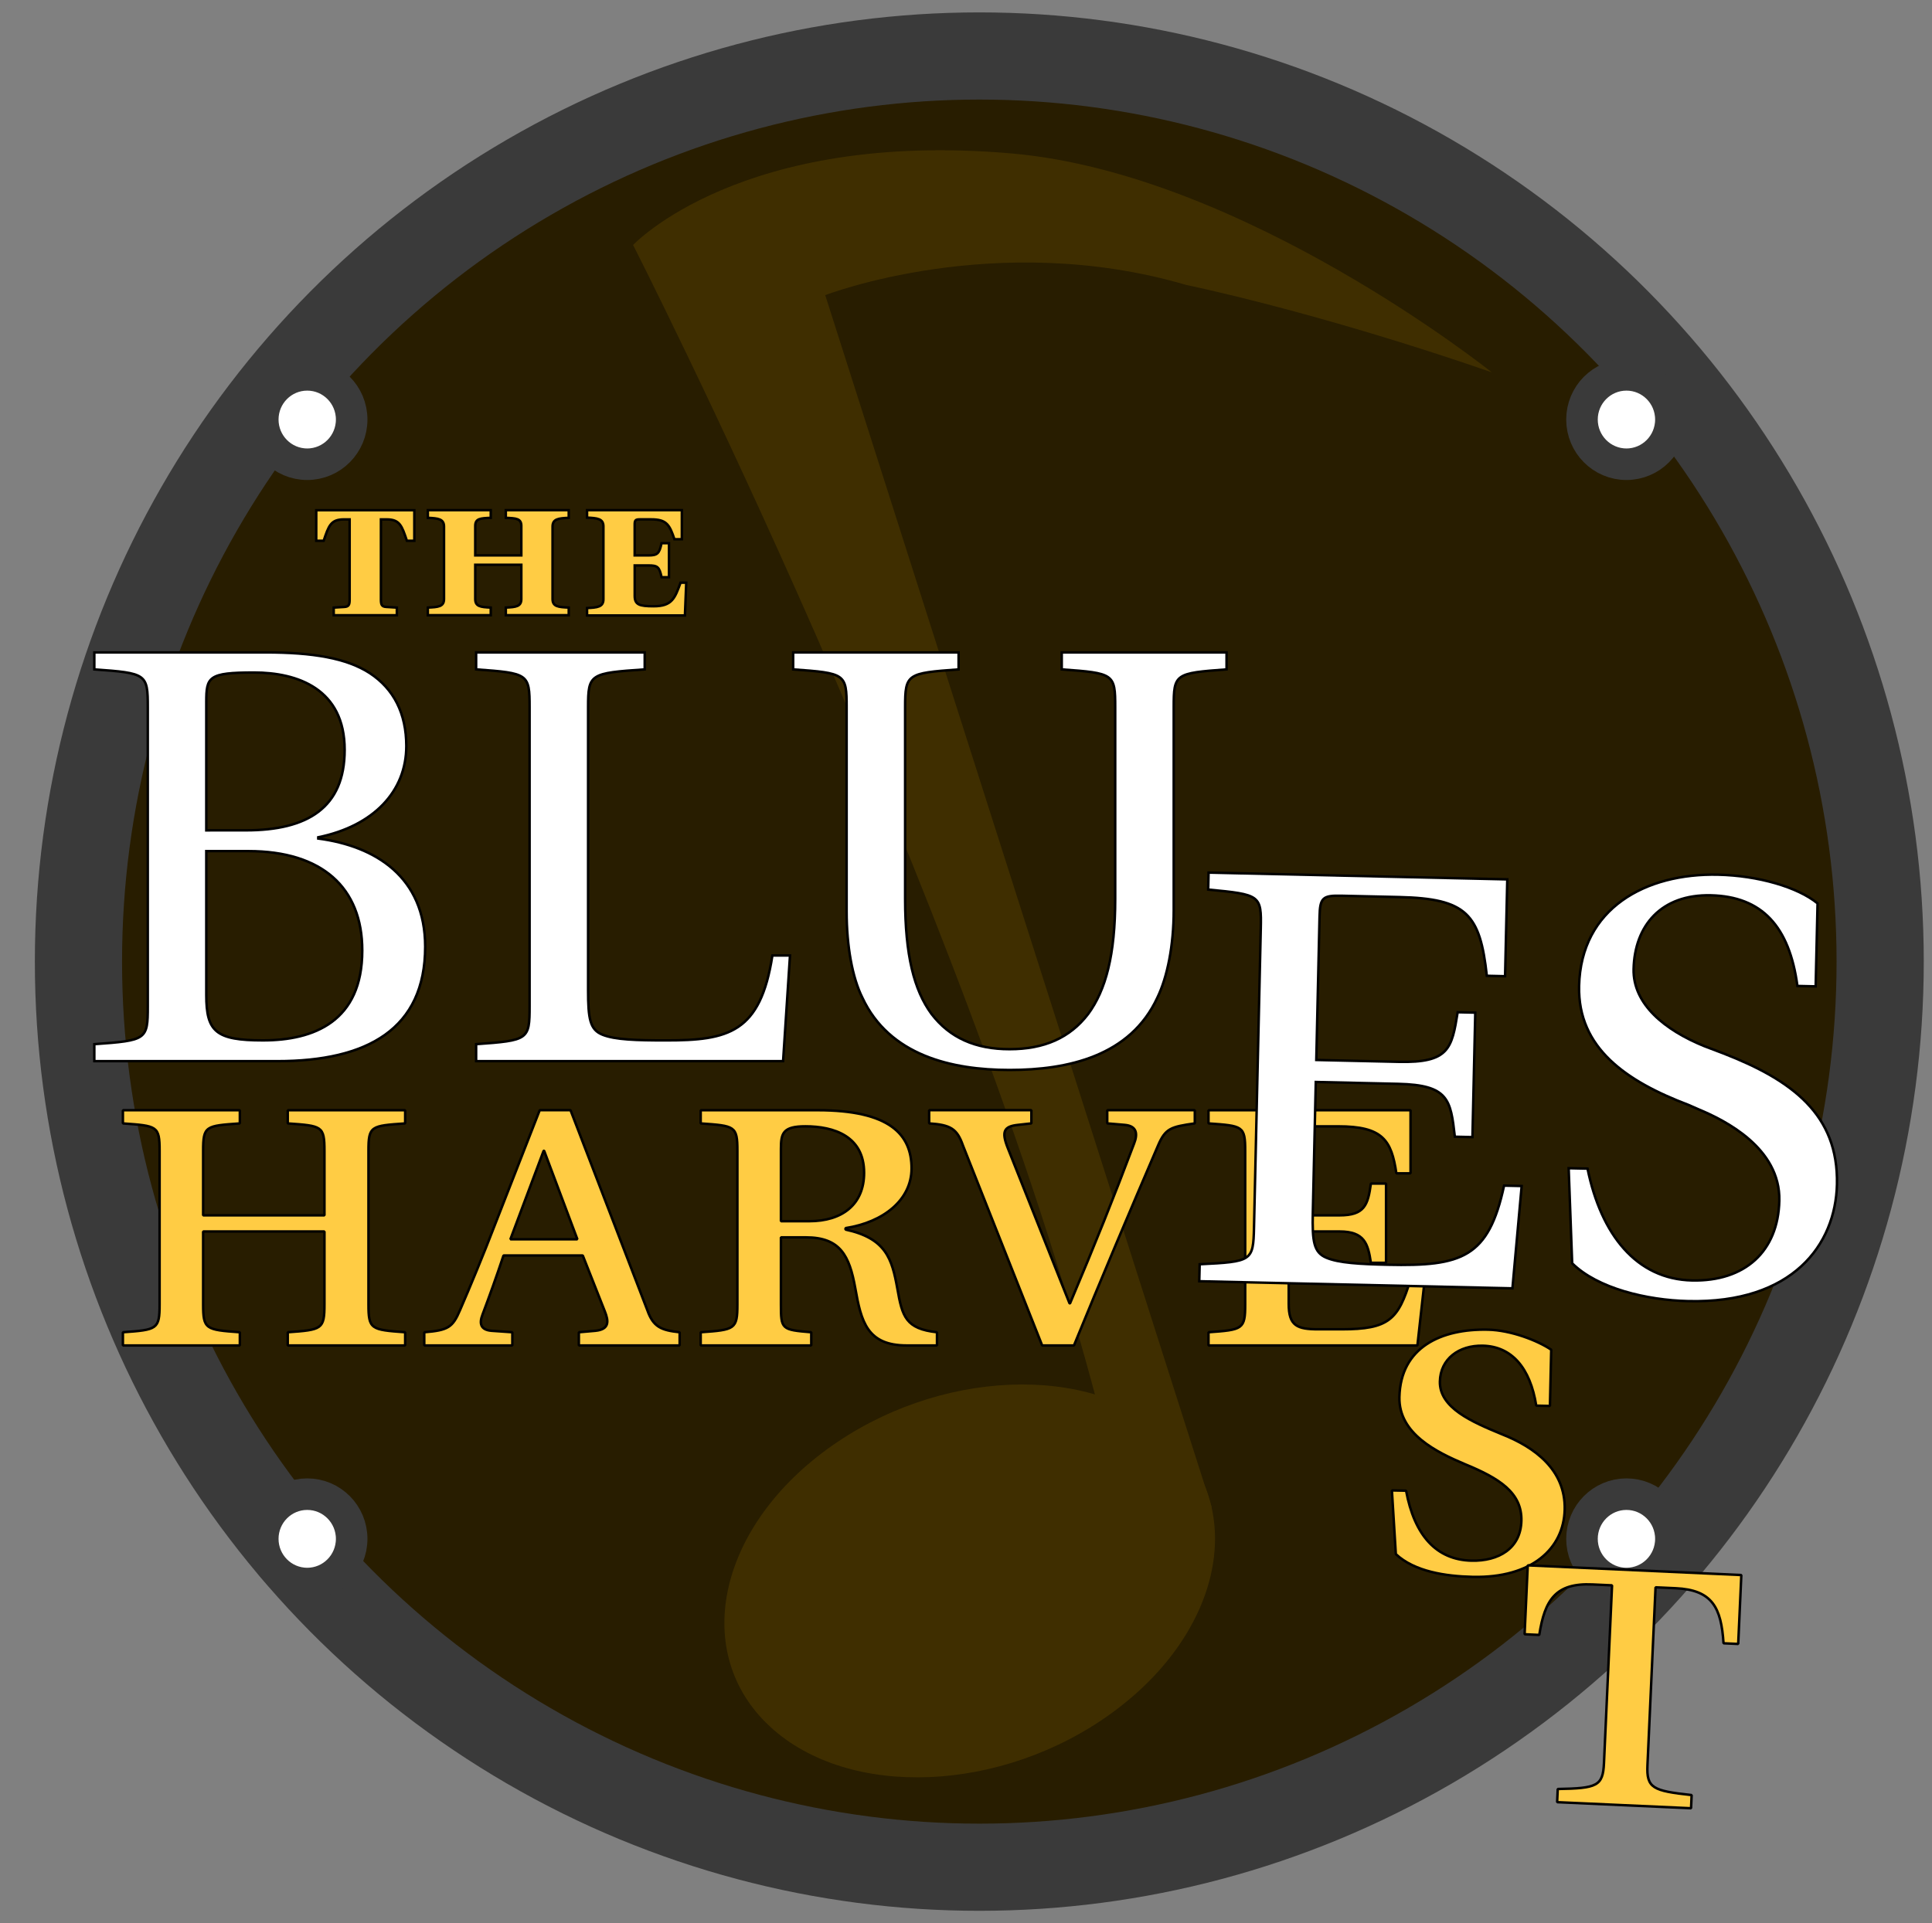 <?xml version="1.0" encoding="UTF-8" standalone="no"?>
<svg
   width="78.017mm"
   height="77.681mm"
   viewBox="0 0 78.017 77.681"
   version="1.1"
   id="svg1149"
   sodipodi:docname="thebluesharvest_logo.svg"
   inkscape:version="1.2.2 (b0a8486541, 2022-12-01)"
   xmlns:inkscape="http://www.inkscape.org/namespaces/inkscape"
   xmlns:sodipodi="http://sodipodi.sourceforge.net/DTD/sodipodi-0.dtd"
   xmlns:xlink="http://www.w3.org/1999/xlink"
   xmlns="http://www.w3.org/2000/svg"
   xmlns:svg="http://www.w3.org/2000/svg">
  <rect x="0" y="0" width="78.017" height="77.681" fill="#808080" stroke="none"/>
  <sodipodi:namedview
     id="namedview210"
     pagecolor="#ffffff"
     bordercolor="#666666"
     borderopacity="1.0"
     inkscape:showpageshadow="2"
     inkscape:pageopacity="0.0"
     inkscape:pagecheckerboard="0"
     inkscape:deskcolor="#d1d1d1"
     inkscape:document-units="mm"
     showgrid="false"
     inkscape:zoom="2.8111737"
     inkscape:cx="209.52103"
     inkscape:cy="152.96102"
     inkscape:window-width="1920"
     inkscape:window-height="1014"
     inkscape:window-x="0"
     inkscape:window-y="0"
     inkscape:window-maximized="1"
     inkscape:current-layer="g2929" />
  <defs
     id="defs1146">
    <linearGradient
       inkscape:collect="always"
       id="linearGradient951">
      <stop
         style="stop-color:#101010;stop-opacity:1;"
         offset="0"
         id="stop947" />
      <stop
         style="stop-color:#ffffff;stop-opacity:0;"
         offset="1"
         id="stop949" />
    </linearGradient>
    <linearGradient
       inkscape:collect="always"
       xlink:href="#linearGradient951"
       id="linearGradient953"
       x1="130.402"
       y1="118.51"
       x2="193.326"
       y2="118.51"
       gradientUnits="userSpaceOnUse"
       gradientTransform="translate(-5.035,1.41)" />
    <linearGradient
       inkscape:collect="always"
       xlink:href="#linearGradient951"
       id="linearGradient1024"
       gradientUnits="userSpaceOnUse"
       gradientTransform="translate(-4.199,-1.097)"
       x1="130.402"
       y1="118.51"
       x2="193.326"
       y2="118.51" />
    <linearGradient
       inkscape:collect="always"
       xlink:href="#linearGradient951"
       id="linearGradient1028"
       gradientUnits="userSpaceOnUse"
       gradientTransform="translate(4.589,-27.771)"
       x1="130.402"
       y1="118.51"
       x2="193.326"
       y2="118.51" />
  </defs>
  <g
     id="layer1"
     transform="translate(-77.686,-75.583)">
    <g
       id="g1220"
       transform="translate(-56.733,1.614)">
      <g
         id="g1234"
         transform="translate(12.744,3.107)">
        <g
           id="g1220-5">
          <g
             id="g2929">
            <g
               id="g4356">
              <rect
                 style="fill-opacity:1;stroke:none;stroke-width:1.103;fill:none"
                 id="rect4244"
                 width="78.017"
                 height="77.681"
                 x="121.675"
                 y="70.862" />
              <ellipse
                 style="fill:#281d00;fill-opacity:1;stroke:#3a3a3a;stroke-width:3.521;stroke-miterlimit:4;stroke-dasharray:none;stroke-opacity:1"
                 id="path32845"
                 cx="161.221"
                 cy="109.703"
                 rx="36.378"
                 ry="36.58" />
              <ellipse
                 style="fill:#ffffff;fill-opacity:1;stroke:#3a3a3a;stroke-width:1.274;stroke-miterlimit:4;stroke-dasharray:none;stroke-opacity:1"
                 id="path32845-7-5"
                 cx="134.081"
                 cy="133.019"
                 rx="1.795"
                 ry="1.805" />
              <ellipse
                 style="fill:#ffffff;fill-opacity:1;stroke:#3a3a3a;stroke-width:1.274;stroke-miterlimit:4;stroke-dasharray:none;stroke-opacity:1"
                 id="path32845-7-5-6"
                 cx="134.081"
                 cy="87.808"
                 rx="1.795"
                 ry="1.805" />
              <ellipse
                 style="fill:#ffffff;fill-opacity:1;stroke:#3a3a3a;stroke-width:1.274;stroke-miterlimit:4;stroke-dasharray:none;stroke-opacity:1"
                 id="path32845-7-5-6-9"
                 cx="187.353"
                 cy="87.808"
                 rx="1.795"
                 ry="1.805" />
              <ellipse
                 style="fill:#ffffff;fill-opacity:1;stroke:#3a3a3a;stroke-width:1.274;stroke-miterlimit:4;stroke-dasharray:none;stroke-opacity:1"
                 id="path32845-7-5-6-9-9"
                 cx="187.353"
                 cy="133.019"
                 rx="1.795"
                 ry="1.805" />
              <ellipse
                 style="fill:#3f2e00;fill-opacity:1;stroke:none;stroke-width:0.681;stroke-opacity:1"
                 id="path30397-2"
                 cx="10.223"
                 cy="207.596"
                 rx="9.983"
                 ry="7.841"
                 transform="matrix(0.807,-0.59,0.735,0.678,0,0)" />
              <path
                 style="fill:#3f2e00;fill-opacity:1;stroke:none;stroke-width:0.611px;stroke-linecap:butt;stroke-linejoin:miter;stroke-opacity:1"
                 d="m 166.032,127.723 c -5.411,-20.701 -18.792,-46.965 -18.792,-46.965 0,0 4.364,-4.66 15.305,-3.696 9.37,0.825 19.368,8.838 19.368,8.838 -7.116,-2.466 -12.333,-3.528 -12.333,-3.528 -7.693,-2.258 -14.581,0.412 -14.581,0.412 l 15.613,48.978"
                 id="scythe" />
            </g>
            <g
               aria-label="the"
               id="text16840-2-9"
               style="font-weight:bold;font-size:8.819px;line-height:1.25;font-family:erewhon;-inkscape-font-specification:'erewhon, Bold';font-variant-caps:all-small-caps;fill:#ffcc44;stroke:url(#linearGradient1028);stroke-width:0.2">
              <path
                 d="m 134.445,92.705 h 0.3 c 0.203,-0.6 0.282,-0.864 0.82,-0.864 h 0.229 v 3.228 c 0,0.212 -0.026,0.3 -0.22,0.309 l -0.423,0.026 v 0.309 h 2.549 v -0.309 l -0.423,-0.026 c -0.194,-0.009 -0.22,-0.097 -0.22,-0.309 v -3.228 h 0.229 c 0.538,0 0.617,0.265 0.82,0.864 h 0.3 v -1.235 h -3.96 z"
                 id="path1407"
                 style="stroke:#000000;fill:#ffcc44;fill-opacity:1;stroke-opacity:1;stroke-width:0.1;stroke-dasharray:none" />
              <path
                 d="m 138.952,95.712 h 2.54 v -0.309 c -0.415,-0.018 -0.626,-0.044 -0.626,-0.344 v -1.385 h 1.861 v 1.385 c 0,0.3 -0.212,0.326 -0.626,0.344 v 0.309 h 2.54 v -0.309 c -0.415,-0.018 -0.653,-0.035 -0.653,-0.344 v -2.928 c 0,-0.309 0.238,-0.335 0.653,-0.353 v -0.309 h -2.54 v 0.309 c 0.415,0.018 0.626,0.026 0.626,0.326 v 1.191 h -1.861 v -1.191 c 0,-0.3 0.212,-0.309 0.626,-0.326 v -0.309 h -2.54 v 0.309 c 0.415,0.018 0.653,0.044 0.653,0.353 v 2.928 c 0,0.309 -0.238,0.326 -0.653,0.344 z"
                 id="path1409"
                 style="stroke:#000000;fill:#ffcc44;fill-opacity:1;stroke-opacity:1;stroke-width:0.1;stroke-dasharray:none" />
              <path
                 d="m 145.382,95.721 h 3.951 l 0.053,-1.323 h -0.229 c -0.229,0.617 -0.335,0.952 -1.085,0.952 -0.582,0 -0.767,-0.062 -0.767,-0.423 v -1.226 h 0.556 c 0.362,0 0.441,0.053 0.529,0.476 h 0.3 V 92.802 H 148.389 c -0.088,0.423 -0.168,0.494 -0.529,0.494 h -0.556 v -1.244 c 0,-0.168 0.026,-0.212 0.203,-0.212 h 0.467 c 0.626,0 0.741,0.229 0.935,0.803 h 0.3 v -1.173 h -3.828 v 0.3 c 0.415,0.018 0.661,0.044 0.661,0.353 v 2.946 c 0,0.309 -0.247,0.335 -0.661,0.353 z"
                 id="path1411"
                 style="stroke:#000000;fill:#ffcc44;fill-opacity:1;stroke-opacity:1;stroke-width:0.1;stroke-dasharray:none" />
            </g>
            <g
               aria-label="harvest"
               id="text16840-2"
               style="font-size:19.756px;line-height:1.25;font-family:erewhon;-inkscape-font-specification:'erewhon, Normal';font-variant-caps:all-small-caps;fill:#ffcc44;stroke:url(#linearGradient953);stroke-width:0.2"
               inkscape:label="harvest"
               transform="translate(1.406,0.313)">
              <path
                 d="m 125.232,124.894 h 4.722 v -0.533 c -1.383,-0.099 -1.482,-0.119 -1.482,-1.126 v -2.944 h 4.899 v 2.944 c 0,1.008 -0.099,1.027 -1.482,1.126 v 0.533 h 4.741 v -0.533 c -1.383,-0.099 -1.482,-0.119 -1.482,-1.126 v -6.203 c 0,-1.008 0.099,-1.008 1.482,-1.106 v -0.533 h -4.741 v 0.533 c 1.383,0.099 1.482,0.099 1.482,1.106 v 2.608 h -4.899 v -2.608 c 0,-1.008 0.099,-1.008 1.482,-1.106 v -0.533 h -4.722 v 0.533 c 1.383,0.099 1.482,0.099 1.482,1.106 v 6.203 c 0,1.008 -0.099,1.027 -1.482,1.126 z"
                 id="path1392"
                 style="fill:#ffcc44;fill-opacity:1;stroke:#000000;stroke-width:0.1;stroke-linejoin:bevel;stroke-dasharray:none;stroke-opacity:1" />
              <path
                 d="m 137.402,124.894 h 3.556 v -0.533 l -0.849,-0.059 c -0.435,-0.04 -0.494,-0.296 -0.356,-0.652 0.296,-0.79 0.553,-1.501 0.849,-2.39 h 3.2 l 0.889,2.252 c 0.158,0.395 0.198,0.731 -0.375,0.79 l -0.672,0.059 v 0.533 h 4.07 v -0.533 c -0.751,-0.079 -1.067,-0.217 -1.304,-0.889 l -3.102,-8.08 h -1.245 l -1.798,4.603 c -0.454,1.185 -1.027,2.568 -1.422,3.477 -0.296,0.691 -0.474,0.81 -1.442,0.889 z m 3.477,-4.287 1.343,-3.576 h 0.02 l 1.343,3.576 z"
                 id="path1394"
                 style="fill:#ffcc44;fill-opacity:1;stroke:#000000;stroke-width:0.1;stroke-linejoin:bevel;stroke-dasharray:none;stroke-opacity:1" />
              <path
                 d="m 148.564,124.894 h 4.465 v -0.533 c -1.205,-0.099 -1.225,-0.119 -1.225,-1.126 v -2.707 h 1.008 c 1.383,0 1.758,0.731 1.995,2.055 0.237,1.343 0.474,2.311 2.074,2.311 h 1.225 v -0.533 c -1.264,-0.138 -1.403,-0.632 -1.6,-1.758 -0.217,-1.205 -0.454,-2.035 -2.094,-2.39 v -0.059 c 1.541,-0.237 2.667,-1.146 2.667,-2.41 0,-1.363 -0.869,-2.351 -3.793,-2.351 h -4.722 v 0.533 c 1.383,0.099 1.482,0.099 1.482,1.106 v 6.203 c 0,1.008 -0.099,1.027 -1.482,1.126 z m 3.24,-5.018 v -2.924 c 0,-0.632 0.079,-0.909 0.988,-0.909 1.146,0 2.371,0.395 2.371,1.877 0,1.284 -0.889,1.956 -2.213,1.956 z"
                 id="path1396"
                 style="fill:#ffcc44;fill-opacity:1;stroke:#000000;stroke-width:0.1;stroke-linejoin:bevel;stroke-dasharray:none;stroke-opacity:1" />
              <path
                 d="m 157.79,115.925 c 0.869,0.059 1.126,0.217 1.363,0.889 l 3.2,8.08 h 1.284 c 1.106,-2.707 2.252,-5.413 3.398,-8.08 0.296,-0.691 0.514,-0.751 1.482,-0.889 v -0.533 h -3.536 v 0.533 l 0.691,0.059 c 0.533,0.04 0.533,0.395 0.395,0.751 -0.81,2.153 -1.561,4.03 -2.588,6.46 h -0.02 l -2.489,-6.263 c -0.277,-0.691 -0.158,-0.889 0.415,-0.948 l 0.533,-0.059 v -0.533 h -4.129 z"
                 id="path1398"
                 style="fill:#ffcc44;fill-opacity:1;stroke:#000000;stroke-width:0.1;stroke-linejoin:bevel;stroke-dasharray:none;stroke-opacity:1" />
              <path
                 d="m 169.07,124.894 h 8.436 l 0.296,-2.667 h -0.573 c -0.494,1.62 -0.869,2.015 -2.786,2.015 h -0.929 c -0.869,0 -1.205,-0.138 -1.205,-1.027 v -2.924 h 2.055 c 1.008,0 1.146,0.494 1.264,1.264 h 0.612 v -3.2 h -0.612 c -0.119,0.869 -0.257,1.284 -1.264,1.284 h -2.055 v -2.805 c 0,-0.77 0.356,-0.79 0.83,-0.79 h 1.166 c 1.798,0 2.153,0.553 2.351,1.897 h 0.573 v -2.548 h -8.159 v 0.533 c 1.383,0.099 1.482,0.099 1.482,1.106 v 6.203 c 0,1.008 -0.099,1.027 -1.482,1.126 z"
                 id="path1400"
                 style="fill:#ffcc44;fill-opacity:1;stroke:#000000;stroke-width:0.1;stroke-linejoin:bevel;stroke-dasharray:none;stroke-opacity:1" />
              <g transform="translate(0,5) rotate(1.3)">
              <path
                 d="m 179.284,121.714 0.217,2.568 c 0.77,0.691 2.035,0.849 3.121,0.849 2.39,0 3.655,-1.225 3.655,-2.805 0,-1.6 -1.264,-2.489 -2.608,-2.983 -1.225,-0.474 -2.548,-1.008 -2.548,-2.074 0,-0.909 0.731,-1.482 1.699,-1.482 1.166,0 1.936,0.849 2.213,2.371 h 0.553 v -2.272 c -0.553,-0.356 -1.64,-0.751 -2.568,-0.751 -1.897,0 -3.517,0.79 -3.517,2.805 0,1.482 1.561,2.193 2.707,2.647 1.383,0.533 2.331,1.087 2.331,2.232 0,1.126 -0.889,1.659 -1.976,1.659 -1.422,0 -2.331,-0.968 -2.707,-2.766 z"
                 id="path1402"
                 style="fill:#ffcc44;fill-opacity:1;stroke:#000000;stroke-width:0.1;stroke-linejoin:bevel;stroke-dasharray:none;stroke-opacity:1" />
              <g transform="translate(0,5) rotate(1.3)">
              <path
                 d="m 187.502,118.177 h 0.593 c 0.158,-1.442 0.573,-2.134 2.055,-2.134 h 0.79 v 7.191 c 0,0.929 -0.237,1.027 -1.818,1.126 v 0.533 h 5.413 v -0.533 c -1.58,-0.099 -1.837,-0.198 -1.837,-1.126 v -7.191 h 0.81 c 1.482,0 1.877,0.691 2.035,2.134 h 0.593 v -2.786 h -8.633 z"
                 id="path1404"
                 style="fill:#ffcc44;fill-opacity:1;stroke:#000000;stroke-width:0.1;stroke-linejoin:bevel;stroke-dasharray:none;stroke-opacity:1" />
              </g>
                </g>
            </g>


            <g
               aria-label="BLUES"
               id="blues"
               style="font-size:25.4px;line-height:1.25;font-family:erewhon;-inkscape-font-specification:'erewhon, Normal';fill:#ffffff;stroke:#101010;stroke-width:0.1">
              <path
                 d="m 125.484,113.724 h 7.391 c 3.632,0 5.969,-1.295 5.969,-4.623 0,-2.819 -2.007,-4.064 -4.318,-4.369 v -0.051 c 2.235,-0.457 3.556,-1.854 3.556,-3.683 0,-1.321 -0.508,-2.311 -1.473,-2.946 -0.94,-0.61 -2.311,-0.838 -4.216,-0.838 h -6.909 v 0.686 c 2.108,0.152 2.159,0.178 2.159,1.524 v 12.09 c 0,1.346 -0.051,1.372 -2.159,1.524 z m 4.521,-2.667 v -5.817 h 1.702 c 2.972,0 4.597,1.473 4.597,4.013 0,2.87 -1.956,3.632 -4.013,3.632 -1.905,0 -2.286,-0.356 -2.286,-1.829 z m 0,-6.655 v -5.182 c 0,-1.016 0.076,-1.194 1.93,-1.194 1.753,0 3.658,0.66 3.658,3.124 0,2.337 -1.499,3.251 -3.988,3.251 z"
                 id="path1334"
                 style="fill:#ffffff;fill-opacity:1;stroke:#000000;stroke-width:0.1;stroke-dasharray:none;stroke-opacity:1" />
              <path
                 d="m 140.902,113.724 h 12.395 l 0.279,-4.267 h -0.711 c -0.483,3.124 -1.778,3.429 -4.293,3.429 -1.194,0 -2.057,-0.025 -2.565,-0.229 -0.508,-0.203 -0.584,-0.635 -0.584,-1.803 V 99.424 c 0,-1.346 0.076,-1.372 2.286,-1.524 v -0.686 h -6.807 v 0.686 c 2.108,0.152 2.159,0.178 2.159,1.524 v 12.09 c 0,1.346 -0.051,1.372 -2.159,1.524 z"
                 id="path1336"
                 style="fill:#ffffff;fill-opacity:1;stroke:#000000;stroke-width:0.1;stroke-dasharray:none;stroke-opacity:1" />
              <path
                 d="m 153.704,97.9 c 2.108,0.152 2.159,0.178 2.159,1.524 v 8.255 c 0,1.397 0.229,2.667 0.635,3.48 1.092,2.337 3.607,2.921 5.944,2.921 2.362,0 4.877,-0.559 5.969,-2.921 0.406,-0.838 0.66,-2.108 0.66,-3.531 v -8.204 c 0,-1.346 0.051,-1.372 2.134,-1.524 v -0.686 h -6.655 v 0.686 c 2.108,0.152 2.159,0.178 2.159,1.524 v 7.747 c 0,2.261 -0.381,3.683 -1.092,4.648 -0.737,0.965 -1.778,1.422 -3.175,1.422 -1.372,0 -2.413,-0.457 -3.15,-1.422 -0.711,-0.965 -1.067,-2.388 -1.067,-4.648 v -7.747 c 0,-1.346 0.076,-1.372 2.159,-1.524 v -0.686 h -6.68 z"
                 id="path1338"
                 style="fill:#ffffff;fill-opacity:1;stroke:#000000;stroke-width:0.1;stroke-dasharray:none;stroke-opacity:1" />
              <g transform="translate(0,5) rotate(1.3)">
              <path
                 d="m 172.728,113.724 h 12.649 l 0.279,-4.14 h -0.711 c -0.559,2.921 -1.626,3.302 -4.623,3.302 -1.118,0 -1.981,-0.025 -2.489,-0.229 -0.508,-0.203 -0.584,-0.635 -0.584,-1.803 v -5.283 h 3.327 c 2.032,0 2.134,0.584 2.337,2.083 h 0.711 v -5.029 h -0.711 c -0.203,1.473 -0.305,2.057 -2.337,2.057 h -3.327 v -5.791 c 0,-0.762 0.102,-0.864 0.864,-0.864 h 2.337 c 2.718,0 3.277,0.61 3.607,3.099 h 0.737 v -3.912 h -12.065 v 0.686 c 2.108,0.152 2.159,0.178 2.159,1.524 v 12.09 c 0,1.346 -0.051,1.372 -2.159,1.524 z"
                 id="path1340"
                 style="fill:#ffffff;fill-opacity:1;stroke:#000000;stroke-width:0.1;stroke-dasharray:none;stroke-opacity:1" />
              <path
                 d="m 187.537,108.822 0.229,3.835 c 1.041,0.991 3.048,1.422 4.724,1.422 4.216,0 5.893,-2.413 5.893,-4.851 0,-2.819 -1.905,-4.166 -4.699,-5.182 l -0.787,-0.279 c -1.6,-0.61 -2.921,-1.626 -2.921,-3.048 0,-1.753 1.041,-3.048 3.048,-3.048 2.057,0 3.2,1.168 3.581,3.581 h 0.737 v -3.353 c -0.813,-0.635 -2.413,-1.067 -4.039,-1.067 -2.921,0 -5.512,1.473 -5.512,4.623 0,2.515 2.007,3.81 4.521,4.699 l 0.432,0.178 c 1.041,0.406 3.327,1.473 3.327,3.607 0,2.057 -1.321,3.302 -3.454,3.302 -2.235,0 -3.708,-1.753 -4.318,-4.42 z"
                 id="path1342"
                 style="fill:#ffffff;fill-opacity:1;stroke:#000000;stroke-width:0.1;stroke-dasharray:none;stroke-opacity:1" />
                </g>
            </g>
          </g>
        </g>
      </g>
    </g>
  </g>
</svg>
